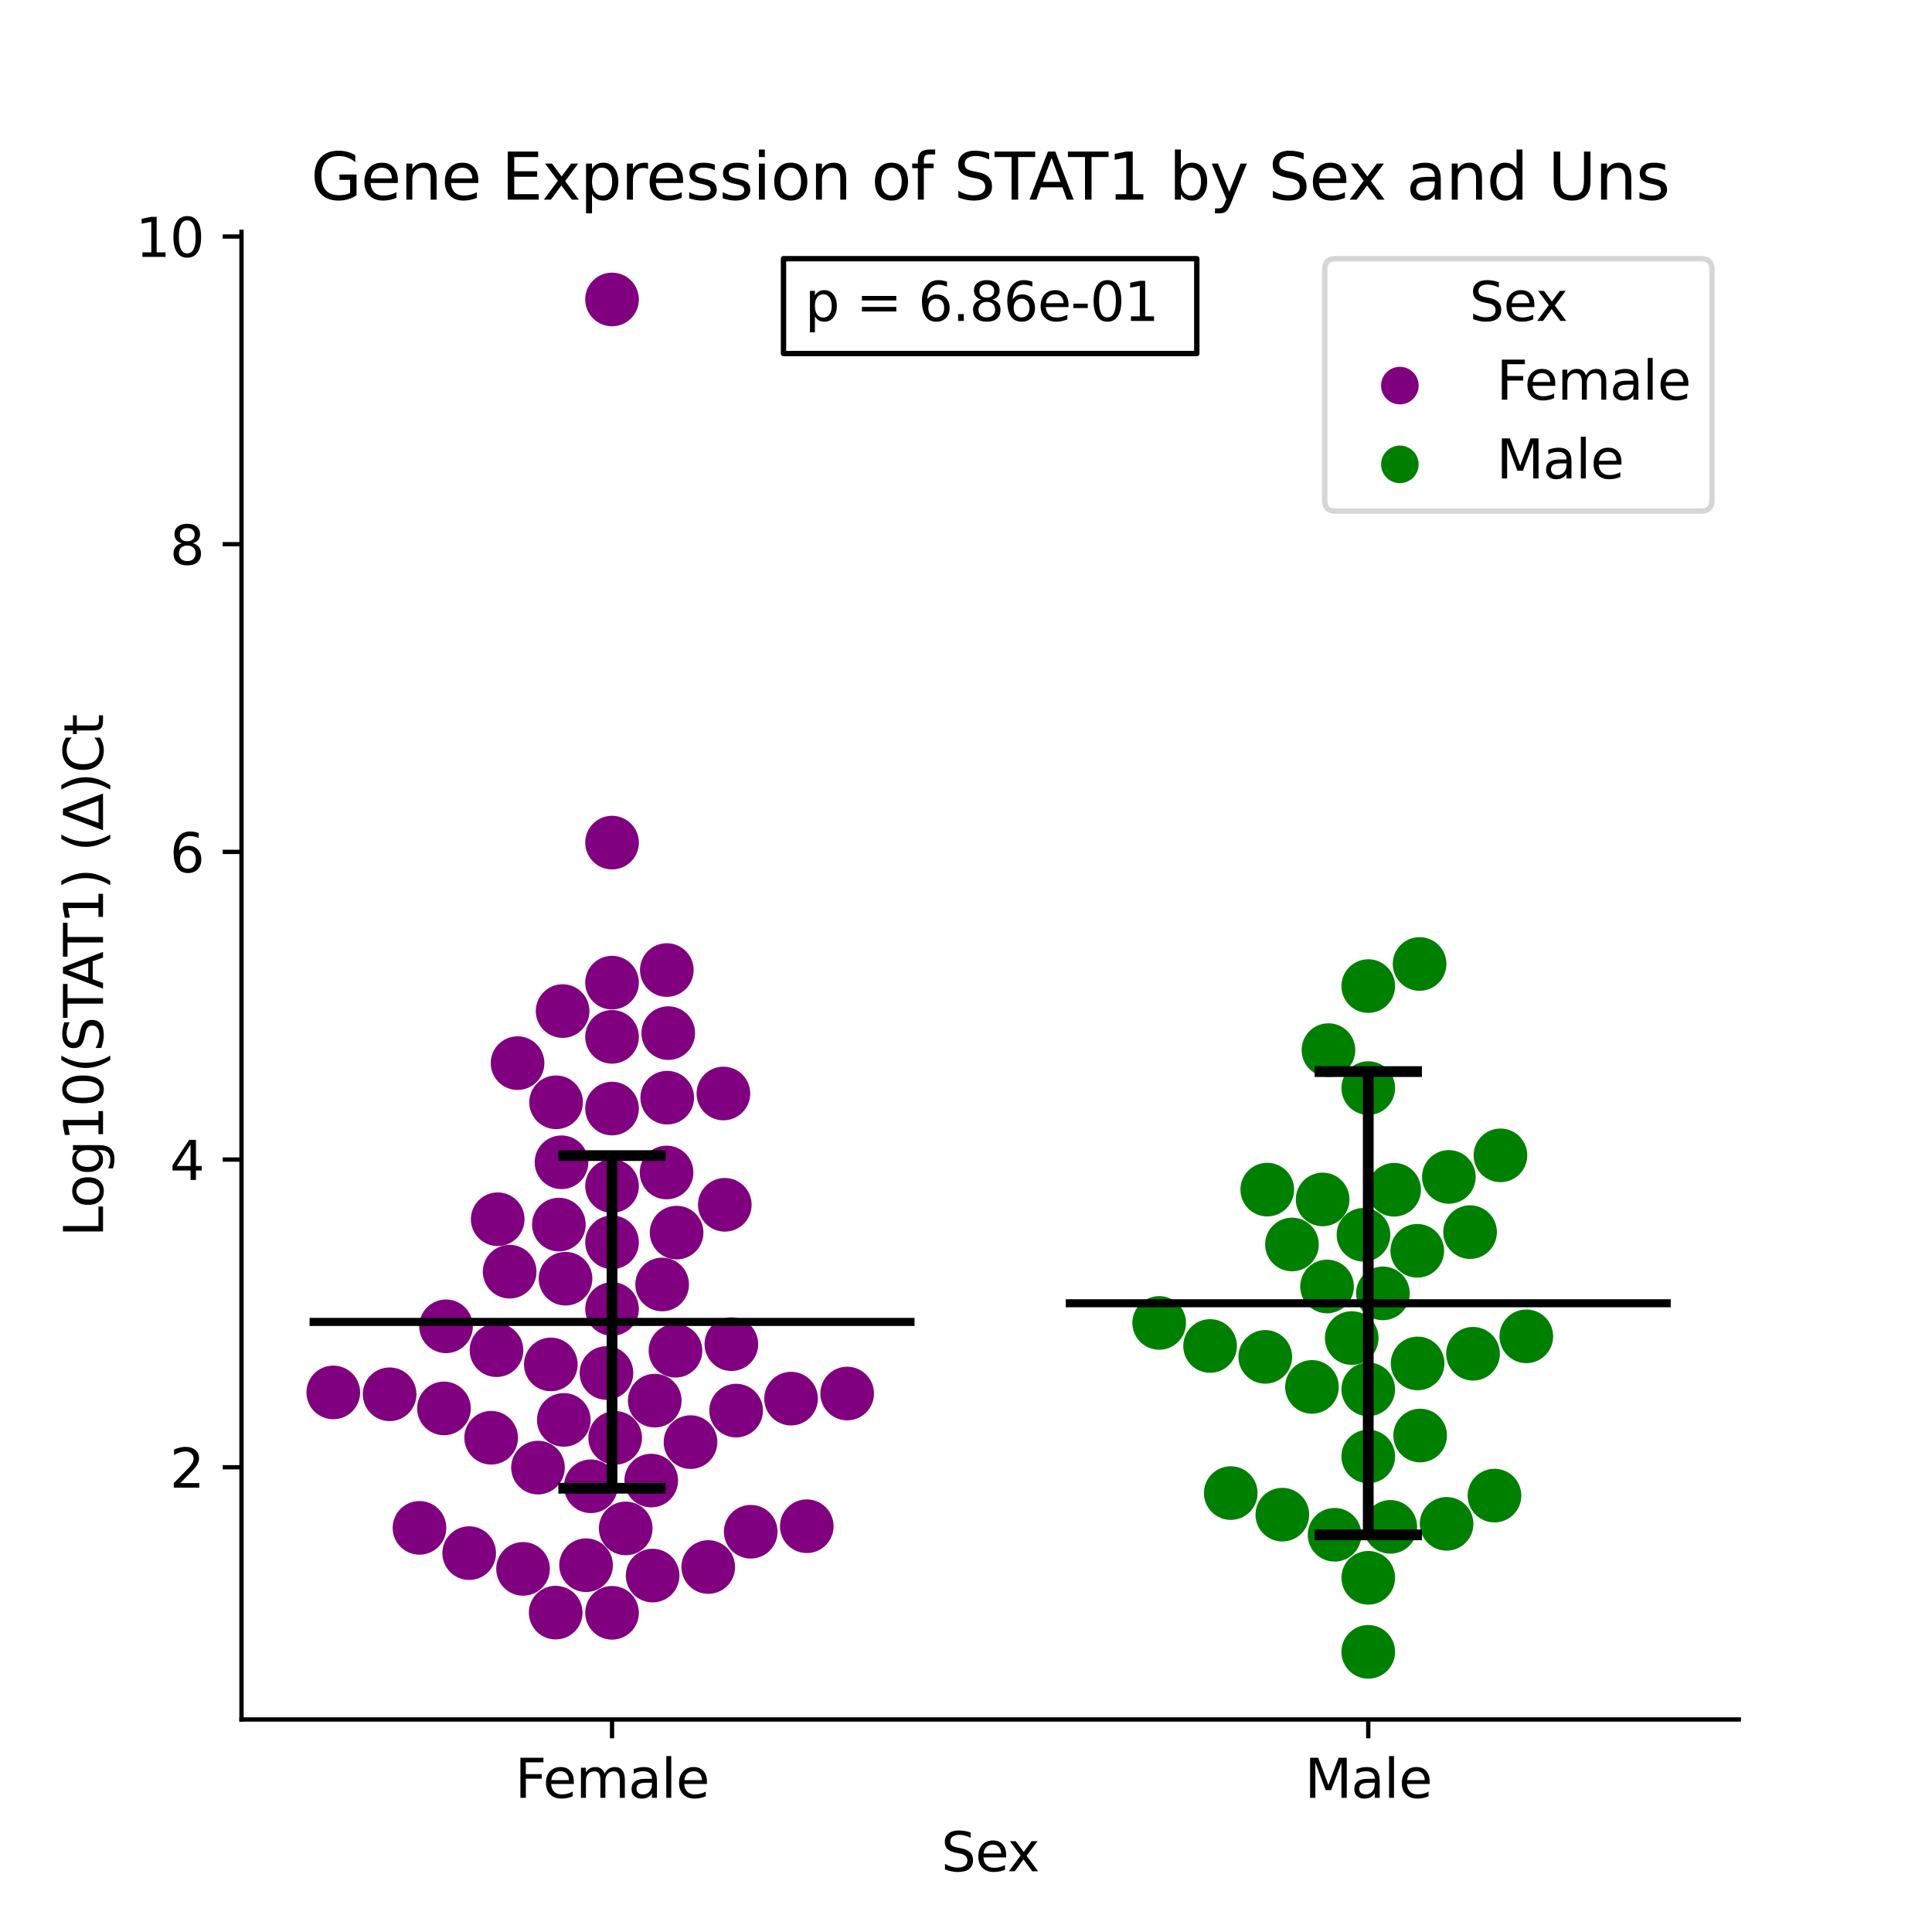 <?xml version="1.0" encoding="utf-8" standalone="no"?>
<!DOCTYPE svg PUBLIC "-//W3C//DTD SVG 1.1//EN"
  "http://www.w3.org/Graphics/SVG/1.1/DTD/svg11.dtd">
<svg xmlns:xlink="http://www.w3.org/1999/xlink" width="360pt" height="360pt" viewBox="0 0 360 360" xmlns="http://www.w3.org/2000/svg" version="1.1">
 <defs>
  <style type="text/css">*{stroke-linejoin: round; stroke-linecap: butt}</style>
 </defs>
 <g id="figure_1">
  <g id="patch_1">
   <path d="M 0 360 
L 360 360 
L 360 0 
L 0 0 
z
" style="fill: #ffffff"/>
  </g>
  <g id="axes_1">
   <g id="patch_2">
    <path d="M 45 320.4 
L 324 320.4 
L 324 43.2 
L 45 43.2 
z
" style="fill: #ffffff"/>
   </g>
   <g id="PathCollection_1">
    <defs>
     <path id="C0_0_d5e903f085" d="M 0 5 
C 1.326 5 2.598 4.473 3.536 3.536 
C 4.473 2.598 5 1.326 5 -0 
C 5 -1.326 4.473 -2.598 3.536 -3.536 
C 2.598 -4.473 1.326 -5 0 -5 
C -1.326 -5 -2.598 -4.473 -3.536 -3.536 
C -4.473 -2.598 -5 -1.326 -5 0 
C -5 1.326 -4.473 2.598 -3.536 3.536 
C -2.598 4.473 -1.326 5 0 5 
z
"/>
    </defs>
    <g clip-path="url(#p1fff07ed8d)">
     <use xlink:href="#C0_0_d5e903f085" x="126.077" y="229.679" style="fill: #800080"/>
    </g>
    <g clip-path="url(#p1fff07ed8d)">
     <use xlink:href="#C0_0_d5e903f085" x="114.045" y="206.565" style="fill: #800080"/>
    </g>
    <g clip-path="url(#p1fff07ed8d)">
     <use xlink:href="#C0_0_d5e903f085" x="62.104" y="259.459" style="fill: #800080"/>
    </g>
    <g clip-path="url(#p1fff07ed8d)">
     <use xlink:href="#C0_0_d5e903f085" x="128.669" y="268.717" style="fill: #800080"/>
    </g>
    <g clip-path="url(#p1fff07ed8d)">
     <use xlink:href="#C0_0_d5e903f085" x="83.112" y="247.14" style="fill: #800080"/>
    </g>
    <g clip-path="url(#p1fff07ed8d)">
     <use xlink:href="#C0_0_d5e903f085" x="135.058" y="224.499" style="fill: #800080"/>
    </g>
    <g clip-path="url(#p1fff07ed8d)">
     <use xlink:href="#C0_0_d5e903f085" x="147.404" y="260.614" style="fill: #800080"/>
    </g>
    <g clip-path="url(#p1fff07ed8d)">
     <use xlink:href="#C0_0_d5e903f085" x="134.795" y="203.757" style="fill: #800080"/>
    </g>
    <g clip-path="url(#p1fff07ed8d)">
     <use xlink:href="#C0_0_d5e903f085" x="116.592" y="284.799" style="fill: #800080"/>
    </g>
    <g clip-path="url(#p1fff07ed8d)">
     <use xlink:href="#C0_0_d5e903f085" x="114.045" y="243.914" style="fill: #800080"/>
    </g>
    <g clip-path="url(#p1fff07ed8d)">
     <use xlink:href="#C0_0_d5e903f085" x="96.439" y="198.101" style="fill: #800080"/>
    </g>
    <g clip-path="url(#p1fff07ed8d)">
     <use xlink:href="#C0_0_d5e903f085" x="114.045" y="231.488" style="fill: #800080"/>
    </g>
    <g clip-path="url(#p1fff07ed8d)">
     <use xlink:href="#C0_0_d5e903f085" x="121.607" y="293.585" style="fill: #800080"/>
    </g>
    <g clip-path="url(#p1fff07ed8d)">
     <use xlink:href="#C0_0_d5e903f085" x="109.202" y="291.651" style="fill: #800080"/>
    </g>
    <g clip-path="url(#p1fff07ed8d)">
     <use xlink:href="#C0_0_d5e903f085" x="105.054" y="264.576" style="fill: #800080"/>
    </g>
    <g clip-path="url(#p1fff07ed8d)">
     <use xlink:href="#C0_0_d5e903f085" x="114.629" y="267.93" style="fill: #800080"/>
    </g>
    <g clip-path="url(#p1fff07ed8d)">
     <use xlink:href="#C0_0_d5e903f085" x="131.972" y="291.99" style="fill: #800080"/>
    </g>
    <g clip-path="url(#p1fff07ed8d)">
     <use xlink:href="#C0_0_d5e903f085" x="87.426" y="289.406" style="fill: #800080"/>
    </g>
    <g clip-path="url(#p1fff07ed8d)">
     <use xlink:href="#C0_0_d5e903f085" x="123.385" y="239.345" style="fill: #800080"/>
    </g>
    <g clip-path="url(#p1fff07ed8d)">
     <use xlink:href="#C0_0_d5e903f085" x="110.09" y="276.947" style="fill: #800080"/>
    </g>
    <g clip-path="url(#p1fff07ed8d)">
     <use xlink:href="#C0_0_d5e903f085" x="114.045" y="300.523" style="fill: #800080"/>
    </g>
    <g clip-path="url(#p1fff07ed8d)">
     <use xlink:href="#C0_0_d5e903f085" x="137.169" y="262.846" style="fill: #800080"/>
    </g>
    <g clip-path="url(#p1fff07ed8d)">
     <use xlink:href="#C0_0_d5e903f085" x="124.206" y="218.477" style="fill: #800080"/>
    </g>
    <g clip-path="url(#p1fff07ed8d)">
     <use xlink:href="#C0_0_d5e903f085" x="72.598" y="259.805" style="fill: #800080"/>
    </g>
    <g clip-path="url(#p1fff07ed8d)">
     <use xlink:href="#C0_0_d5e903f085" x="94.969" y="236.961" style="fill: #800080"/>
    </g>
    <g clip-path="url(#p1fff07ed8d)">
     <use xlink:href="#C0_0_d5e903f085" x="100.246" y="273.466" style="fill: #800080"/>
    </g>
    <g clip-path="url(#p1fff07ed8d)">
     <use xlink:href="#C0_0_d5e903f085" x="78.164" y="284.694" style="fill: #800080"/>
    </g>
    <g clip-path="url(#p1fff07ed8d)">
     <use xlink:href="#C0_0_d5e903f085" x="150.33" y="284.392" style="fill: #800080"/>
    </g>
    <g clip-path="url(#p1fff07ed8d)">
     <use xlink:href="#C0_0_d5e903f085" x="113.004" y="255.839" style="fill: #800080"/>
    </g>
    <g clip-path="url(#p1fff07ed8d)">
     <use xlink:href="#C0_0_d5e903f085" x="121.344" y="275.882" style="fill: #800080"/>
    </g>
    <g clip-path="url(#p1fff07ed8d)">
     <use xlink:href="#C0_0_d5e903f085" x="114.045" y="157.008" style="fill: #800080"/>
    </g>
    <g clip-path="url(#p1fff07ed8d)">
     <use xlink:href="#C0_0_d5e903f085" x="114.045" y="183.1" style="fill: #800080"/>
    </g>
    <g clip-path="url(#p1fff07ed8d)">
     <use xlink:href="#C0_0_d5e903f085" x="103.546" y="300.49" style="fill: #800080"/>
    </g>
    <g clip-path="url(#p1fff07ed8d)">
     <use xlink:href="#C0_0_d5e903f085" x="82.727" y="262.438" style="fill: #800080"/>
    </g>
    <g clip-path="url(#p1fff07ed8d)">
     <use xlink:href="#C0_0_d5e903f085" x="157.857" y="259.666" style="fill: #800080"/>
    </g>
    <g clip-path="url(#p1fff07ed8d)">
     <use xlink:href="#C0_0_d5e903f085" x="92.74" y="227.188" style="fill: #800080"/>
    </g>
    <g clip-path="url(#p1fff07ed8d)">
     <use xlink:href="#C0_0_d5e903f085" x="97.464" y="292.338" style="fill: #800080"/>
    </g>
    <g clip-path="url(#p1fff07ed8d)">
     <use xlink:href="#C0_0_d5e903f085" x="102.638" y="254.244" style="fill: #800080"/>
    </g>
    <g clip-path="url(#p1fff07ed8d)">
     <use xlink:href="#C0_0_d5e903f085" x="104.136" y="228.181" style="fill: #800080"/>
    </g>
    <g clip-path="url(#p1fff07ed8d)">
     <use xlink:href="#C0_0_d5e903f085" x="124.52" y="192.511" style="fill: #800080"/>
    </g>
    <g clip-path="url(#p1fff07ed8d)">
     <use xlink:href="#C0_0_d5e903f085" x="139.886" y="285.417" style="fill: #800080"/>
    </g>
    <g clip-path="url(#p1fff07ed8d)">
     <use xlink:href="#C0_0_d5e903f085" x="92.515" y="251.589" style="fill: #800080"/>
    </g>
    <g clip-path="url(#p1fff07ed8d)">
     <use xlink:href="#C0_0_d5e903f085" x="105.378" y="238.269" style="fill: #800080"/>
    </g>
    <g clip-path="url(#p1fff07ed8d)">
     <use xlink:href="#C0_0_d5e903f085" x="124.252" y="180.754" style="fill: #800080"/>
    </g>
    <g clip-path="url(#p1fff07ed8d)">
     <use xlink:href="#C0_0_d5e903f085" x="103.617" y="205.399" style="fill: #800080"/>
    </g>
    <g clip-path="url(#p1fff07ed8d)">
     <use xlink:href="#C0_0_d5e903f085" x="114.045" y="55.8" style="fill: #800080"/>
    </g>
    <g clip-path="url(#p1fff07ed8d)">
     <use xlink:href="#C0_0_d5e903f085" x="114.045" y="193.202" style="fill: #800080"/>
    </g>
    <g clip-path="url(#p1fff07ed8d)">
     <use xlink:href="#C0_0_d5e903f085" x="104.629" y="216.577" style="fill: #800080"/>
    </g>
    <g clip-path="url(#p1fff07ed8d)">
     <use xlink:href="#C0_0_d5e903f085" x="136.281" y="250.463" style="fill: #800080"/>
    </g>
    <g clip-path="url(#p1fff07ed8d)">
     <use xlink:href="#C0_0_d5e903f085" x="122.003" y="260.991" style="fill: #800080"/>
    </g>
    <g clip-path="url(#p1fff07ed8d)">
     <use xlink:href="#C0_0_d5e903f085" x="125.861" y="251.691" style="fill: #800080"/>
    </g>
    <g clip-path="url(#p1fff07ed8d)">
     <use xlink:href="#C0_0_d5e903f085" x="114.045" y="221" style="fill: #800080"/>
    </g>
    <g clip-path="url(#p1fff07ed8d)">
     <use xlink:href="#C0_0_d5e903f085" x="124.327" y="204.534" style="fill: #800080"/>
    </g>
    <g clip-path="url(#p1fff07ed8d)">
     <use xlink:href="#C0_0_d5e903f085" x="91.519" y="267.906" style="fill: #800080"/>
    </g>
    <g clip-path="url(#p1fff07ed8d)">
     <use xlink:href="#C0_0_d5e903f085" x="104.836" y="188.398" style="fill: #800080"/>
    </g>
   </g>
   <g id="PathCollection_2">
    <defs>
     <path id="C1_0_afbae2e074" d="M 0 5 
C 1.326 5 2.598 4.473 3.536 3.536 
C 4.473 2.598 5 1.326 5 -0 
C 5 -1.326 4.473 -2.598 3.536 -3.536 
C 2.598 -4.473 1.326 -5 0 -5 
C -1.326 -5 -2.598 -4.473 -3.536 -3.536 
C -4.473 -2.598 -5 -1.326 -5 0 
C -5 1.326 -4.473 2.598 -3.536 3.536 
C -2.598 4.473 -1.326 5 0 5 
z
"/>
    </defs>
    <g clip-path="url(#p1fff07ed8d)">
     <use xlink:href="#C1_0_afbae2e074" x="240.741" y="231.89" style="fill: #008000"/>
    </g>
    <g clip-path="url(#p1fff07ed8d)">
     <use xlink:href="#C1_0_afbae2e074" x="247.277" y="239.716" style="fill: #008000"/>
    </g>
    <g clip-path="url(#p1fff07ed8d)">
     <use xlink:href="#C1_0_afbae2e074" x="216" y="246.509" style="fill: #008000"/>
    </g>
    <g clip-path="url(#p1fff07ed8d)">
     <use xlink:href="#C1_0_afbae2e074" x="284.408" y="249.007" style="fill: #008000"/>
    </g>
    <g clip-path="url(#p1fff07ed8d)">
     <use xlink:href="#C1_0_afbae2e074" x="225.482" y="250.805" style="fill: #008000"/>
    </g>
    <g clip-path="url(#p1fff07ed8d)">
     <use xlink:href="#C1_0_afbae2e074" x="254.955" y="258.888" style="fill: #008000"/>
    </g>
    <g clip-path="url(#p1fff07ed8d)">
     <use xlink:href="#C1_0_afbae2e074" x="259.776" y="221.693" style="fill: #008000"/>
    </g>
    <g clip-path="url(#p1fff07ed8d)">
     <use xlink:href="#C1_0_afbae2e074" x="274.477" y="252.253" style="fill: #008000"/>
    </g>
    <g clip-path="url(#p1fff07ed8d)">
     <use xlink:href="#C1_0_afbae2e074" x="254.955" y="202.752" style="fill: #008000"/>
    </g>
    <g clip-path="url(#p1fff07ed8d)">
     <use xlink:href="#C1_0_afbae2e074" x="254.955" y="294" style="fill: #008000"/>
    </g>
    <g clip-path="url(#p1fff07ed8d)">
     <use xlink:href="#C1_0_afbae2e074" x="236.134" y="221.669" style="fill: #008000"/>
    </g>
    <g clip-path="url(#p1fff07ed8d)">
     <use xlink:href="#C1_0_afbae2e074" x="251.874" y="249.328" style="fill: #008000"/>
    </g>
    <g clip-path="url(#p1fff07ed8d)">
     <use xlink:href="#C1_0_afbae2e074" x="254.066" y="230.085" style="fill: #008000"/>
    </g>
    <g clip-path="url(#p1fff07ed8d)">
     <use xlink:href="#C1_0_afbae2e074" x="254.955" y="183.744" style="fill: #008000"/>
    </g>
    <g clip-path="url(#p1fff07ed8d)">
     <use xlink:href="#C1_0_afbae2e074" x="229.331" y="278.215" style="fill: #008000"/>
    </g>
    <g clip-path="url(#p1fff07ed8d)">
     <use xlink:href="#C1_0_afbae2e074" x="254.955" y="271.391" style="fill: #008000"/>
    </g>
    <g clip-path="url(#p1fff07ed8d)">
     <use xlink:href="#C1_0_afbae2e074" x="257.69" y="241.002" style="fill: #008000"/>
    </g>
    <g clip-path="url(#p1fff07ed8d)">
     <use xlink:href="#C1_0_afbae2e074" x="247.536" y="195.676" style="fill: #008000"/>
    </g>
    <g clip-path="url(#p1fff07ed8d)">
     <use xlink:href="#C1_0_afbae2e074" x="254.955" y="307.8" style="fill: #008000"/>
    </g>
    <g clip-path="url(#p1fff07ed8d)">
     <use xlink:href="#C1_0_afbae2e074" x="269.55" y="283.947" style="fill: #008000"/>
    </g>
    <g clip-path="url(#p1fff07ed8d)">
     <use xlink:href="#C1_0_afbae2e074" x="248.681" y="285.981" style="fill: #008000"/>
    </g>
    <g clip-path="url(#p1fff07ed8d)">
     <use xlink:href="#C1_0_afbae2e074" x="235.763" y="252.835" style="fill: #008000"/>
    </g>
    <g clip-path="url(#p1fff07ed8d)">
     <use xlink:href="#C1_0_afbae2e074" x="264.521" y="179.622" style="fill: #008000"/>
    </g>
    <g clip-path="url(#p1fff07ed8d)">
     <use xlink:href="#C1_0_afbae2e074" x="246.456" y="223.501" style="fill: #008000"/>
    </g>
    <g clip-path="url(#p1fff07ed8d)">
     <use xlink:href="#C1_0_afbae2e074" x="278.477" y="278.683" style="fill: #008000"/>
    </g>
    <g clip-path="url(#p1fff07ed8d)">
     <use xlink:href="#C1_0_afbae2e074" x="269.972" y="219.303" style="fill: #008000"/>
    </g>
    <g clip-path="url(#p1fff07ed8d)">
     <use xlink:href="#C1_0_afbae2e074" x="259.066" y="284.509" style="fill: #008000"/>
    </g>
    <g clip-path="url(#p1fff07ed8d)">
     <use xlink:href="#C1_0_afbae2e074" x="264.087" y="233.072" style="fill: #008000"/>
    </g>
    <g clip-path="url(#p1fff07ed8d)">
     <use xlink:href="#C1_0_afbae2e074" x="273.929" y="229.588" style="fill: #008000"/>
    </g>
    <g clip-path="url(#p1fff07ed8d)">
     <use xlink:href="#C1_0_afbae2e074" x="279.587" y="215.284" style="fill: #008000"/>
    </g>
    <g clip-path="url(#p1fff07ed8d)">
     <use xlink:href="#C1_0_afbae2e074" x="244.466" y="258.43" style="fill: #008000"/>
    </g>
    <g clip-path="url(#p1fff07ed8d)">
     <use xlink:href="#C1_0_afbae2e074" x="238.945" y="282.236" style="fill: #008000"/>
    </g>
    <g clip-path="url(#p1fff07ed8d)">
     <use xlink:href="#C1_0_afbae2e074" x="264.624" y="267.493" style="fill: #008000"/>
    </g>
    <g clip-path="url(#p1fff07ed8d)">
     <use xlink:href="#C1_0_afbae2e074" x="264.15" y="254.06" style="fill: #008000"/>
    </g>
   </g>
   <g id="PathCollection_3"/>
   <g id="PathCollection_4"/>
   <g id="matplotlib.axis_1">
    <g id="xtick_1">
     <g id="line2d_1">
      <defs>
       <path id="mcdcfcb10fd" d="M 0 0 
L 0 3.5 
" style="stroke: #000000; stroke-width: 0.8"/>
      </defs>
      <g>
       <use xlink:href="#mcdcfcb10fd" x="114.045" y="320.4" style="stroke: #000000; stroke-width: 0.8"/>
      </g>
     </g>
     <g id="text_1">
      <!-- Female -->
      <g transform="translate(95.968 334.998) scale(0.1 -0.1)">
       <defs>
        <path id="DejaVuSans-46" d="M 628 4666 
L 3309 4666 
L 3309 4134 
L 1259 4134 
L 1259 2759 
L 3109 2759 
L 3109 2228 
L 1259 2228 
L 1259 0 
L 628 0 
L 628 4666 
z
" transform="scale(0.016)"/>
        <path id="DejaVuSans-65" d="M 3597 1894 
L 3597 1613 
L 953 1613 
Q 991 1019 1311 708 
Q 1631 397 2203 397 
Q 2534 397 2845 478 
Q 3156 559 3463 722 
L 3463 178 
Q 3153 47 2828 -22 
Q 2503 -91 2169 -91 
Q 1331 -91 842 396 
Q 353 884 353 1716 
Q 353 2575 817 3079 
Q 1281 3584 2069 3584 
Q 2775 3584 3186 3129 
Q 3597 2675 3597 1894 
z
M 3022 2063 
Q 3016 2534 2758 2815 
Q 2500 3097 2075 3097 
Q 1594 3097 1305 2825 
Q 1016 2553 972 2059 
L 3022 2063 
z
" transform="scale(0.016)"/>
        <path id="DejaVuSans-6d" d="M 3328 2828 
Q 3544 3216 3844 3400 
Q 4144 3584 4550 3584 
Q 5097 3584 5394 3201 
Q 5691 2819 5691 2113 
L 5691 0 
L 5113 0 
L 5113 2094 
Q 5113 2597 4934 2840 
Q 4756 3084 4391 3084 
Q 3944 3084 3684 2787 
Q 3425 2491 3425 1978 
L 3425 0 
L 2847 0 
L 2847 2094 
Q 2847 2600 2669 2842 
Q 2491 3084 2119 3084 
Q 1678 3084 1418 2786 
Q 1159 2488 1159 1978 
L 1159 0 
L 581 0 
L 581 3500 
L 1159 3500 
L 1159 2956 
Q 1356 3278 1631 3431 
Q 1906 3584 2284 3584 
Q 2666 3584 2933 3390 
Q 3200 3197 3328 2828 
z
" transform="scale(0.016)"/>
        <path id="DejaVuSans-61" d="M 2194 1759 
Q 1497 1759 1228 1600 
Q 959 1441 959 1056 
Q 959 750 1161 570 
Q 1363 391 1709 391 
Q 2188 391 2477 730 
Q 2766 1069 2766 1631 
L 2766 1759 
L 2194 1759 
z
M 3341 1997 
L 3341 0 
L 2766 0 
L 2766 531 
Q 2569 213 2275 61 
Q 1981 -91 1556 -91 
Q 1019 -91 701 211 
Q 384 513 384 1019 
Q 384 1609 779 1909 
Q 1175 2209 1959 2209 
L 2766 2209 
L 2766 2266 
Q 2766 2663 2505 2880 
Q 2244 3097 1772 3097 
Q 1472 3097 1187 3025 
Q 903 2953 641 2809 
L 641 3341 
Q 956 3463 1253 3523 
Q 1550 3584 1831 3584 
Q 2591 3584 2966 3190 
Q 3341 2797 3341 1997 
z
" transform="scale(0.016)"/>
        <path id="DejaVuSans-6c" d="M 603 4863 
L 1178 4863 
L 1178 0 
L 603 0 
L 603 4863 
z
" transform="scale(0.016)"/>
       </defs>
       <use xlink:href="#DejaVuSans-46"/>
       <use xlink:href="#DejaVuSans-65" x="52.02"/>
       <use xlink:href="#DejaVuSans-6d" x="113.543"/>
       <use xlink:href="#DejaVuSans-61" x="210.955"/>
       <use xlink:href="#DejaVuSans-6c" x="272.234"/>
       <use xlink:href="#DejaVuSans-65" x="300.018"/>
      </g>
     </g>
    </g>
    <g id="xtick_2">
     <g id="line2d_2">
      <g>
       <use xlink:href="#mcdcfcb10fd" x="254.955" y="320.4" style="stroke: #000000; stroke-width: 0.8"/>
      </g>
     </g>
     <g id="text_2">
      <!-- Male -->
      <g transform="translate(243.111 334.998) scale(0.1 -0.1)">
       <defs>
        <path id="DejaVuSans-4d" d="M 628 4666 
L 1569 4666 
L 2759 1491 
L 3956 4666 
L 4897 4666 
L 4897 0 
L 4281 0 
L 4281 4097 
L 3078 897 
L 2444 897 
L 1241 4097 
L 1241 0 
L 628 0 
L 628 4666 
z
" transform="scale(0.016)"/>
       </defs>
       <use xlink:href="#DejaVuSans-4d"/>
       <use xlink:href="#DejaVuSans-61" x="86.279"/>
       <use xlink:href="#DejaVuSans-6c" x="147.559"/>
       <use xlink:href="#DejaVuSans-65" x="175.342"/>
      </g>
     </g>
    </g>
    <g id="text_3">
     <!-- Sex -->
     <g transform="translate(175.377 348.677) scale(0.1 -0.1)">
      <defs>
       <path id="DejaVuSans-53" d="M 3425 4513 
L 3425 3897 
Q 3066 4069 2747 4153 
Q 2428 4238 2131 4238 
Q 1616 4238 1336 4038 
Q 1056 3838 1056 3469 
Q 1056 3159 1242 3001 
Q 1428 2844 1947 2747 
L 2328 2669 
Q 3034 2534 3370 2195 
Q 3706 1856 3706 1288 
Q 3706 609 3251 259 
Q 2797 -91 1919 -91 
Q 1588 -91 1214 -16 
Q 841 59 441 206 
L 441 856 
Q 825 641 1194 531 
Q 1563 422 1919 422 
Q 2459 422 2753 634 
Q 3047 847 3047 1241 
Q 3047 1584 2836 1778 
Q 2625 1972 2144 2069 
L 1759 2144 
Q 1053 2284 737 2584 
Q 422 2884 422 3419 
Q 422 4038 858 4394 
Q 1294 4750 2059 4750 
Q 2388 4750 2728 4690 
Q 3069 4631 3425 4513 
z
" transform="scale(0.016)"/>
       <path id="DejaVuSans-78" d="M 3513 3500 
L 2247 1797 
L 3578 0 
L 2900 0 
L 1881 1375 
L 863 0 
L 184 0 
L 1544 1831 
L 300 3500 
L 978 3500 
L 1906 2253 
L 2834 3500 
L 3513 3500 
z
" transform="scale(0.016)"/>
      </defs>
      <use xlink:href="#DejaVuSans-53"/>
      <use xlink:href="#DejaVuSans-65" x="63.477"/>
      <use xlink:href="#DejaVuSans-78" x="123.25"/>
     </g>
    </g>
   </g>
   <g id="matplotlib.axis_2">
    <g id="ytick_1">
     <g id="line2d_3">
      <defs>
       <path id="mb3f7c56b5f" d="M 0 0 
L -3.5 0 
" style="stroke: #000000; stroke-width: 0.8"/>
      </defs>
      <g>
       <use xlink:href="#mb3f7c56b5f" x="45" y="273.401" style="stroke: #000000; stroke-width: 0.8"/>
      </g>
     </g>
     <g id="text_4">
      <!-- 2 -->
      <g transform="translate(31.637 277.2) scale(0.1 -0.1)">
       <defs>
        <path id="DejaVuSans-32" d="M 1228 531 
L 3431 531 
L 3431 0 
L 469 0 
L 469 531 
Q 828 903 1448 1529 
Q 2069 2156 2228 2338 
Q 2531 2678 2651 2914 
Q 2772 3150 2772 3378 
Q 2772 3750 2511 3984 
Q 2250 4219 1831 4219 
Q 1534 4219 1204 4116 
Q 875 4013 500 3803 
L 500 4441 
Q 881 4594 1212 4672 
Q 1544 4750 1819 4750 
Q 2544 4750 2975 4387 
Q 3406 4025 3406 3419 
Q 3406 3131 3298 2873 
Q 3191 2616 2906 2266 
Q 2828 2175 2409 1742 
Q 1991 1309 1228 531 
z
" transform="scale(0.016)"/>
       </defs>
       <use xlink:href="#DejaVuSans-32"/>
      </g>
     </g>
    </g>
    <g id="ytick_2">
     <g id="line2d_4">
      <g>
       <use xlink:href="#mb3f7c56b5f" x="45" y="216.068" style="stroke: #000000; stroke-width: 0.8"/>
      </g>
     </g>
     <g id="text_5">
      <!-- 4 -->
      <g transform="translate(31.637 219.867) scale(0.1 -0.1)">
       <defs>
        <path id="DejaVuSans-34" d="M 2419 4116 
L 825 1625 
L 2419 1625 
L 2419 4116 
z
M 2253 4666 
L 3047 4666 
L 3047 1625 
L 3713 1625 
L 3713 1100 
L 3047 1100 
L 3047 0 
L 2419 0 
L 2419 1100 
L 313 1100 
L 313 1709 
L 2253 4666 
z
" transform="scale(0.016)"/>
       </defs>
       <use xlink:href="#DejaVuSans-34"/>
      </g>
     </g>
    </g>
    <g id="ytick_3">
     <g id="line2d_5">
      <g>
       <use xlink:href="#mb3f7c56b5f" x="45" y="158.735" style="stroke: #000000; stroke-width: 0.8"/>
      </g>
     </g>
     <g id="text_6">
      <!-- 6 -->
      <g transform="translate(31.637 162.534) scale(0.1 -0.1)">
       <defs>
        <path id="DejaVuSans-36" d="M 2113 2584 
Q 1688 2584 1439 2293 
Q 1191 2003 1191 1497 
Q 1191 994 1439 701 
Q 1688 409 2113 409 
Q 2538 409 2786 701 
Q 3034 994 3034 1497 
Q 3034 2003 2786 2293 
Q 2538 2584 2113 2584 
z
M 3366 4563 
L 3366 3988 
Q 3128 4100 2886 4159 
Q 2644 4219 2406 4219 
Q 1781 4219 1451 3797 
Q 1122 3375 1075 2522 
Q 1259 2794 1537 2939 
Q 1816 3084 2150 3084 
Q 2853 3084 3261 2657 
Q 3669 2231 3669 1497 
Q 3669 778 3244 343 
Q 2819 -91 2113 -91 
Q 1303 -91 875 529 
Q 447 1150 447 2328 
Q 447 3434 972 4092 
Q 1497 4750 2381 4750 
Q 2619 4750 2861 4703 
Q 3103 4656 3366 4563 
z
" transform="scale(0.016)"/>
       </defs>
       <use xlink:href="#DejaVuSans-36"/>
      </g>
     </g>
    </g>
    <g id="ytick_4">
     <g id="line2d_6">
      <g>
       <use xlink:href="#mb3f7c56b5f" x="45" y="101.402" style="stroke: #000000; stroke-width: 0.8"/>
      </g>
     </g>
     <g id="text_7">
      <!-- 8 -->
      <g transform="translate(31.637 105.202) scale(0.1 -0.1)">
       <defs>
        <path id="DejaVuSans-38" d="M 2034 2216 
Q 1584 2216 1326 1975 
Q 1069 1734 1069 1313 
Q 1069 891 1326 650 
Q 1584 409 2034 409 
Q 2484 409 2743 651 
Q 3003 894 3003 1313 
Q 3003 1734 2745 1975 
Q 2488 2216 2034 2216 
z
M 1403 2484 
Q 997 2584 770 2862 
Q 544 3141 544 3541 
Q 544 4100 942 4425 
Q 1341 4750 2034 4750 
Q 2731 4750 3128 4425 
Q 3525 4100 3525 3541 
Q 3525 3141 3298 2862 
Q 3072 2584 2669 2484 
Q 3125 2378 3379 2068 
Q 3634 1759 3634 1313 
Q 3634 634 3220 271 
Q 2806 -91 2034 -91 
Q 1263 -91 848 271 
Q 434 634 434 1313 
Q 434 1759 690 2068 
Q 947 2378 1403 2484 
z
M 1172 3481 
Q 1172 3119 1398 2916 
Q 1625 2713 2034 2713 
Q 2441 2713 2670 2916 
Q 2900 3119 2900 3481 
Q 2900 3844 2670 4047 
Q 2441 4250 2034 4250 
Q 1625 4250 1398 4047 
Q 1172 3844 1172 3481 
z
" transform="scale(0.016)"/>
       </defs>
       <use xlink:href="#DejaVuSans-38"/>
      </g>
     </g>
    </g>
    <g id="ytick_5">
     <g id="line2d_7">
      <g>
       <use xlink:href="#mb3f7c56b5f" x="45" y="44.069" style="stroke: #000000; stroke-width: 0.8"/>
      </g>
     </g>
     <g id="text_8">
      <!-- 10 -->
      <g transform="translate(25.275 47.869) scale(0.1 -0.1)">
       <defs>
        <path id="DejaVuSans-31" d="M 794 531 
L 1825 531 
L 1825 4091 
L 703 3866 
L 703 4441 
L 1819 4666 
L 2450 4666 
L 2450 531 
L 3481 531 
L 3481 0 
L 794 0 
L 794 531 
z
" transform="scale(0.016)"/>
        <path id="DejaVuSans-30" d="M 2034 4250 
Q 1547 4250 1301 3770 
Q 1056 3291 1056 2328 
Q 1056 1369 1301 889 
Q 1547 409 2034 409 
Q 2525 409 2770 889 
Q 3016 1369 3016 2328 
Q 3016 3291 2770 3770 
Q 2525 4250 2034 4250 
z
M 2034 4750 
Q 2819 4750 3233 4129 
Q 3647 3509 3647 2328 
Q 3647 1150 3233 529 
Q 2819 -91 2034 -91 
Q 1250 -91 836 529 
Q 422 1150 422 2328 
Q 422 3509 836 4129 
Q 1250 4750 2034 4750 
z
" transform="scale(0.016)"/>
       </defs>
       <use xlink:href="#DejaVuSans-31"/>
       <use xlink:href="#DejaVuSans-30" x="63.623"/>
      </g>
     </g>
    </g>
    <g id="text_9">
     <!-- Log10(STAT1) (Δ)Ct -->
     <g transform="translate(19.195 230.467) rotate(-90) scale(0.1 -0.1)">
      <defs>
       <path id="DejaVuSans-4c" d="M 628 4666 
L 1259 4666 
L 1259 531 
L 3531 531 
L 3531 0 
L 628 0 
L 628 4666 
z
" transform="scale(0.016)"/>
       <path id="DejaVuSans-6f" d="M 1959 3097 
Q 1497 3097 1228 2736 
Q 959 2375 959 1747 
Q 959 1119 1226 758 
Q 1494 397 1959 397 
Q 2419 397 2687 759 
Q 2956 1122 2956 1747 
Q 2956 2369 2687 2733 
Q 2419 3097 1959 3097 
z
M 1959 3584 
Q 2709 3584 3137 3096 
Q 3566 2609 3566 1747 
Q 3566 888 3137 398 
Q 2709 -91 1959 -91 
Q 1206 -91 779 398 
Q 353 888 353 1747 
Q 353 2609 779 3096 
Q 1206 3584 1959 3584 
z
" transform="scale(0.016)"/>
       <path id="DejaVuSans-67" d="M 2906 1791 
Q 2906 2416 2648 2759 
Q 2391 3103 1925 3103 
Q 1463 3103 1205 2759 
Q 947 2416 947 1791 
Q 947 1169 1205 825 
Q 1463 481 1925 481 
Q 2391 481 2648 825 
Q 2906 1169 2906 1791 
z
M 3481 434 
Q 3481 -459 3084 -895 
Q 2688 -1331 1869 -1331 
Q 1566 -1331 1297 -1286 
Q 1028 -1241 775 -1147 
L 775 -588 
Q 1028 -725 1275 -790 
Q 1522 -856 1778 -856 
Q 2344 -856 2625 -561 
Q 2906 -266 2906 331 
L 2906 616 
Q 2728 306 2450 153 
Q 2172 0 1784 0 
Q 1141 0 747 490 
Q 353 981 353 1791 
Q 353 2603 747 3093 
Q 1141 3584 1784 3584 
Q 2172 3584 2450 3431 
Q 2728 3278 2906 2969 
L 2906 3500 
L 3481 3500 
L 3481 434 
z
" transform="scale(0.016)"/>
       <path id="DejaVuSans-28" d="M 1984 4856 
Q 1566 4138 1362 3434 
Q 1159 2731 1159 2009 
Q 1159 1288 1364 580 
Q 1569 -128 1984 -844 
L 1484 -844 
Q 1016 -109 783 600 
Q 550 1309 550 2009 
Q 550 2706 781 3412 
Q 1013 4119 1484 4856 
L 1984 4856 
z
" transform="scale(0.016)"/>
       <path id="DejaVuSans-54" d="M -19 4666 
L 3928 4666 
L 3928 4134 
L 2272 4134 
L 2272 0 
L 1638 0 
L 1638 4134 
L -19 4134 
L -19 4666 
z
" transform="scale(0.016)"/>
       <path id="DejaVuSans-41" d="M 2188 4044 
L 1331 1722 
L 3047 1722 
L 2188 4044 
z
M 1831 4666 
L 2547 4666 
L 4325 0 
L 3669 0 
L 3244 1197 
L 1141 1197 
L 716 0 
L 50 0 
L 1831 4666 
z
" transform="scale(0.016)"/>
       <path id="DejaVuSans-29" d="M 513 4856 
L 1013 4856 
Q 1481 4119 1714 3412 
Q 1947 2706 1947 2009 
Q 1947 1309 1714 600 
Q 1481 -109 1013 -844 
L 513 -844 
Q 928 -128 1133 580 
Q 1338 1288 1338 2009 
Q 1338 2731 1133 3434 
Q 928 4138 513 4856 
z
" transform="scale(0.016)"/>
       <path id="DejaVuSans-20" transform="scale(0.016)"/>
       <path id="DejaVuSans-394" d="M 2188 4044 
L 906 525 
L 3472 525 
L 2188 4044 
z
M 50 0 
L 1831 4666 
L 2547 4666 
L 4325 0 
L 50 0 
z
" transform="scale(0.016)"/>
       <path id="DejaVuSans-43" d="M 4122 4306 
L 4122 3641 
Q 3803 3938 3442 4084 
Q 3081 4231 2675 4231 
Q 1875 4231 1450 3742 
Q 1025 3253 1025 2328 
Q 1025 1406 1450 917 
Q 1875 428 2675 428 
Q 3081 428 3442 575 
Q 3803 722 4122 1019 
L 4122 359 
Q 3791 134 3420 21 
Q 3050 -91 2638 -91 
Q 1578 -91 968 557 
Q 359 1206 359 2328 
Q 359 3453 968 4101 
Q 1578 4750 2638 4750 
Q 3056 4750 3426 4639 
Q 3797 4528 4122 4306 
z
" transform="scale(0.016)"/>
       <path id="DejaVuSans-74" d="M 1172 4494 
L 1172 3500 
L 2356 3500 
L 2356 3053 
L 1172 3053 
L 1172 1153 
Q 1172 725 1289 603 
Q 1406 481 1766 481 
L 2356 481 
L 2356 0 
L 1766 0 
Q 1100 0 847 248 
Q 594 497 594 1153 
L 594 3053 
L 172 3053 
L 172 3500 
L 594 3500 
L 594 4494 
L 1172 4494 
z
" transform="scale(0.016)"/>
      </defs>
      <use xlink:href="#DejaVuSans-4c"/>
      <use xlink:href="#DejaVuSans-6f" x="53.963"/>
      <use xlink:href="#DejaVuSans-67" x="115.145"/>
      <use xlink:href="#DejaVuSans-31" x="178.621"/>
      <use xlink:href="#DejaVuSans-30" x="242.244"/>
      <use xlink:href="#DejaVuSans-28" x="305.867"/>
      <use xlink:href="#DejaVuSans-53" x="344.881"/>
      <use xlink:href="#DejaVuSans-54" x="408.357"/>
      <use xlink:href="#DejaVuSans-41" x="461.691"/>
      <use xlink:href="#DejaVuSans-54" x="522.35"/>
      <use xlink:href="#DejaVuSans-31" x="583.434"/>
      <use xlink:href="#DejaVuSans-29" x="647.057"/>
      <use xlink:href="#DejaVuSans-20" x="686.07"/>
      <use xlink:href="#DejaVuSans-28" x="717.857"/>
      <use xlink:href="#DejaVuSans-394" x="756.871"/>
      <use xlink:href="#DejaVuSans-29" x="825.279"/>
      <use xlink:href="#DejaVuSans-43" x="864.293"/>
      <use xlink:href="#DejaVuSans-74" x="934.117"/>
     </g>
    </g>
   </g>
   <g id="LineCollection_1">
    <path d="M 114.045 277.318 
L 114.045 215.327 
" clip-path="url(#p1fff07ed8d)" style="fill: none; stroke: #000000; stroke-width: 2"/>
   </g>
   <g id="line2d_8">
    <defs>
     <path id="m3d8ea71080" d="M 10 0 
L -10 -0 
" style="stroke: #000000; stroke-width: 2"/>
    </defs>
    <g clip-path="url(#p1fff07ed8d)">
     <use xlink:href="#m3d8ea71080" x="114.045" y="277.318" style="stroke: #000000; stroke-width: 2"/>
    </g>
   </g>
   <g id="line2d_9">
    <g clip-path="url(#p1fff07ed8d)">
     <use xlink:href="#m3d8ea71080" x="114.045" y="215.327" style="stroke: #000000; stroke-width: 2"/>
    </g>
   </g>
   <g id="LineCollection_2">
    <path d="M 254.955 286.004 
L 254.955 199.676 
" clip-path="url(#p1fff07ed8d)" style="fill: none; stroke: #000000; stroke-width: 2"/>
   </g>
   <g id="line2d_10">
    <g clip-path="url(#p1fff07ed8d)">
     <use xlink:href="#m3d8ea71080" x="254.955" y="286.004" style="stroke: #000000; stroke-width: 2"/>
    </g>
   </g>
   <g id="line2d_11">
    <g clip-path="url(#p1fff07ed8d)">
     <use xlink:href="#m3d8ea71080" x="254.955" y="199.676" style="stroke: #000000; stroke-width: 2"/>
    </g>
   </g>
   <g id="LineCollection_3">
    <path d="M 57.682 246.322 
L 170.409 246.322 
" clip-path="url(#p1fff07ed8d)" style="fill: none; stroke: #000000; stroke-width: 1.5"/>
   </g>
   <g id="LineCollection_4">
    <path d="M 198.591 242.84 
L 311.318 242.84 
" clip-path="url(#p1fff07ed8d)" style="fill: none; stroke: #000000; stroke-width: 1.5"/>
   </g>
   <g id="patch_3">
    <path d="M 45 320.4 
L 45 43.2 
" style="fill: none; stroke: #000000; stroke-width: 0.8; stroke-linejoin: miter; stroke-linecap: square"/>
   </g>
   <g id="patch_4">
    <path d="M 45 320.4 
L 324 320.4 
" style="fill: none; stroke: #000000; stroke-width: 0.8; stroke-linejoin: miter; stroke-linecap: square"/>
   </g>
   <g id="text_10">
    <!-- Gene Expression of STAT1 by Sex and Uns -->
    <g transform="translate(57.921 37.2) scale(0.12 -0.12)">
     <defs>
      <path id="DejaVuSans-47" d="M 3809 666 
L 3809 1919 
L 2778 1919 
L 2778 2438 
L 4434 2438 
L 4434 434 
Q 4069 175 3628 42 
Q 3188 -91 2688 -91 
Q 1594 -91 976 548 
Q 359 1188 359 2328 
Q 359 3472 976 4111 
Q 1594 4750 2688 4750 
Q 3144 4750 3555 4637 
Q 3966 4525 4313 4306 
L 4313 3634 
Q 3963 3931 3569 4081 
Q 3175 4231 2741 4231 
Q 1884 4231 1454 3753 
Q 1025 3275 1025 2328 
Q 1025 1384 1454 906 
Q 1884 428 2741 428 
Q 3075 428 3337 486 
Q 3600 544 3809 666 
z
" transform="scale(0.016)"/>
      <path id="DejaVuSans-6e" d="M 3513 2113 
L 3513 0 
L 2938 0 
L 2938 2094 
Q 2938 2591 2744 2837 
Q 2550 3084 2163 3084 
Q 1697 3084 1428 2787 
Q 1159 2491 1159 1978 
L 1159 0 
L 581 0 
L 581 3500 
L 1159 3500 
L 1159 2956 
Q 1366 3272 1645 3428 
Q 1925 3584 2291 3584 
Q 2894 3584 3203 3211 
Q 3513 2838 3513 2113 
z
" transform="scale(0.016)"/>
      <path id="DejaVuSans-45" d="M 628 4666 
L 3578 4666 
L 3578 4134 
L 1259 4134 
L 1259 2753 
L 3481 2753 
L 3481 2222 
L 1259 2222 
L 1259 531 
L 3634 531 
L 3634 0 
L 628 0 
L 628 4666 
z
" transform="scale(0.016)"/>
      <path id="DejaVuSans-70" d="M 1159 525 
L 1159 -1331 
L 581 -1331 
L 581 3500 
L 1159 3500 
L 1159 2969 
Q 1341 3281 1617 3432 
Q 1894 3584 2278 3584 
Q 2916 3584 3314 3078 
Q 3713 2572 3713 1747 
Q 3713 922 3314 415 
Q 2916 -91 2278 -91 
Q 1894 -91 1617 61 
Q 1341 213 1159 525 
z
M 3116 1747 
Q 3116 2381 2855 2742 
Q 2594 3103 2138 3103 
Q 1681 3103 1420 2742 
Q 1159 2381 1159 1747 
Q 1159 1113 1420 752 
Q 1681 391 2138 391 
Q 2594 391 2855 752 
Q 3116 1113 3116 1747 
z
" transform="scale(0.016)"/>
      <path id="DejaVuSans-72" d="M 2631 2963 
Q 2534 3019 2420 3045 
Q 2306 3072 2169 3072 
Q 1681 3072 1420 2755 
Q 1159 2438 1159 1844 
L 1159 0 
L 581 0 
L 581 3500 
L 1159 3500 
L 1159 2956 
Q 1341 3275 1631 3429 
Q 1922 3584 2338 3584 
Q 2397 3584 2469 3576 
Q 2541 3569 2628 3553 
L 2631 2963 
z
" transform="scale(0.016)"/>
      <path id="DejaVuSans-73" d="M 2834 3397 
L 2834 2853 
Q 2591 2978 2328 3040 
Q 2066 3103 1784 3103 
Q 1356 3103 1142 2972 
Q 928 2841 928 2578 
Q 928 2378 1081 2264 
Q 1234 2150 1697 2047 
L 1894 2003 
Q 2506 1872 2764 1633 
Q 3022 1394 3022 966 
Q 3022 478 2636 193 
Q 2250 -91 1575 -91 
Q 1294 -91 989 -36 
Q 684 19 347 128 
L 347 722 
Q 666 556 975 473 
Q 1284 391 1588 391 
Q 1994 391 2212 530 
Q 2431 669 2431 922 
Q 2431 1156 2273 1281 
Q 2116 1406 1581 1522 
L 1381 1569 
Q 847 1681 609 1914 
Q 372 2147 372 2553 
Q 372 3047 722 3315 
Q 1072 3584 1716 3584 
Q 2034 3584 2315 3537 
Q 2597 3491 2834 3397 
z
" transform="scale(0.016)"/>
      <path id="DejaVuSans-69" d="M 603 3500 
L 1178 3500 
L 1178 0 
L 603 0 
L 603 3500 
z
M 603 4863 
L 1178 4863 
L 1178 4134 
L 603 4134 
L 603 4863 
z
" transform="scale(0.016)"/>
      <path id="DejaVuSans-66" d="M 2375 4863 
L 2375 4384 
L 1825 4384 
Q 1516 4384 1395 4259 
Q 1275 4134 1275 3809 
L 1275 3500 
L 2222 3500 
L 2222 3053 
L 1275 3053 
L 1275 0 
L 697 0 
L 697 3053 
L 147 3053 
L 147 3500 
L 697 3500 
L 697 3744 
Q 697 4328 969 4595 
Q 1241 4863 1831 4863 
L 2375 4863 
z
" transform="scale(0.016)"/>
      <path id="DejaVuSans-62" d="M 3116 1747 
Q 3116 2381 2855 2742 
Q 2594 3103 2138 3103 
Q 1681 3103 1420 2742 
Q 1159 2381 1159 1747 
Q 1159 1113 1420 752 
Q 1681 391 2138 391 
Q 2594 391 2855 752 
Q 3116 1113 3116 1747 
z
M 1159 2969 
Q 1341 3281 1617 3432 
Q 1894 3584 2278 3584 
Q 2916 3584 3314 3078 
Q 3713 2572 3713 1747 
Q 3713 922 3314 415 
Q 2916 -91 2278 -91 
Q 1894 -91 1617 61 
Q 1341 213 1159 525 
L 1159 0 
L 581 0 
L 581 4863 
L 1159 4863 
L 1159 2969 
z
" transform="scale(0.016)"/>
      <path id="DejaVuSans-79" d="M 2059 -325 
Q 1816 -950 1584 -1140 
Q 1353 -1331 966 -1331 
L 506 -1331 
L 506 -850 
L 844 -850 
Q 1081 -850 1212 -737 
Q 1344 -625 1503 -206 
L 1606 56 
L 191 3500 
L 800 3500 
L 1894 763 
L 2988 3500 
L 3597 3500 
L 2059 -325 
z
" transform="scale(0.016)"/>
      <path id="DejaVuSans-64" d="M 2906 2969 
L 2906 4863 
L 3481 4863 
L 3481 0 
L 2906 0 
L 2906 525 
Q 2725 213 2448 61 
Q 2172 -91 1784 -91 
Q 1150 -91 751 415 
Q 353 922 353 1747 
Q 353 2572 751 3078 
Q 1150 3584 1784 3584 
Q 2172 3584 2448 3432 
Q 2725 3281 2906 2969 
z
M 947 1747 
Q 947 1113 1208 752 
Q 1469 391 1925 391 
Q 2381 391 2643 752 
Q 2906 1113 2906 1747 
Q 2906 2381 2643 2742 
Q 2381 3103 1925 3103 
Q 1469 3103 1208 2742 
Q 947 2381 947 1747 
z
" transform="scale(0.016)"/>
      <path id="DejaVuSans-55" d="M 556 4666 
L 1191 4666 
L 1191 1831 
Q 1191 1081 1462 751 
Q 1734 422 2344 422 
Q 2950 422 3222 751 
Q 3494 1081 3494 1831 
L 3494 4666 
L 4128 4666 
L 4128 1753 
Q 4128 841 3676 375 
Q 3225 -91 2344 -91 
Q 1459 -91 1007 375 
Q 556 841 556 1753 
L 556 4666 
z
" transform="scale(0.016)"/>
     </defs>
     <use xlink:href="#DejaVuSans-47"/>
     <use xlink:href="#DejaVuSans-65" x="77.49"/>
     <use xlink:href="#DejaVuSans-6e" x="139.014"/>
     <use xlink:href="#DejaVuSans-65" x="202.393"/>
     <use xlink:href="#DejaVuSans-20" x="263.916"/>
     <use xlink:href="#DejaVuSans-45" x="295.703"/>
     <use xlink:href="#DejaVuSans-78" x="358.887"/>
     <use xlink:href="#DejaVuSans-70" x="418.066"/>
     <use xlink:href="#DejaVuSans-72" x="481.543"/>
     <use xlink:href="#DejaVuSans-65" x="520.406"/>
     <use xlink:href="#DejaVuSans-73" x="581.93"/>
     <use xlink:href="#DejaVuSans-73" x="634.029"/>
     <use xlink:href="#DejaVuSans-69" x="686.129"/>
     <use xlink:href="#DejaVuSans-6f" x="713.912"/>
     <use xlink:href="#DejaVuSans-6e" x="775.094"/>
     <use xlink:href="#DejaVuSans-20" x="838.473"/>
     <use xlink:href="#DejaVuSans-6f" x="870.26"/>
     <use xlink:href="#DejaVuSans-66" x="931.441"/>
     <use xlink:href="#DejaVuSans-20" x="966.646"/>
     <use xlink:href="#DejaVuSans-53" x="998.434"/>
     <use xlink:href="#DejaVuSans-54" x="1061.91"/>
     <use xlink:href="#DejaVuSans-41" x="1115.244"/>
     <use xlink:href="#DejaVuSans-54" x="1175.902"/>
     <use xlink:href="#DejaVuSans-31" x="1236.986"/>
     <use xlink:href="#DejaVuSans-20" x="1300.609"/>
     <use xlink:href="#DejaVuSans-62" x="1332.396"/>
     <use xlink:href="#DejaVuSans-79" x="1395.873"/>
     <use xlink:href="#DejaVuSans-20" x="1455.053"/>
     <use xlink:href="#DejaVuSans-53" x="1486.84"/>
     <use xlink:href="#DejaVuSans-65" x="1550.316"/>
     <use xlink:href="#DejaVuSans-78" x="1610.09"/>
     <use xlink:href="#DejaVuSans-20" x="1669.27"/>
     <use xlink:href="#DejaVuSans-61" x="1701.057"/>
     <use xlink:href="#DejaVuSans-6e" x="1762.336"/>
     <use xlink:href="#DejaVuSans-64" x="1825.715"/>
     <use xlink:href="#DejaVuSans-20" x="1889.191"/>
     <use xlink:href="#DejaVuSans-55" x="1920.979"/>
     <use xlink:href="#DejaVuSans-6e" x="1994.172"/>
     <use xlink:href="#DejaVuSans-73" x="2057.551"/>
    </g>
   </g>
   <g id="patch_5">
    <path d="M 145.993 65.878 
L 223.007 65.878 
L 223.007 48.2 
L 145.993 48.2 
z
" style="fill: #ffffff; stroke: #000000; stroke-linejoin: miter"/>
   </g>
   <g id="text_11">
    <!-- p = 6.86e-01  -->
    <g transform="translate(149.993 59.798) scale(0.1 -0.1)">
     <defs>
      <path id="DejaVuSans-3d" d="M 678 2906 
L 4684 2906 
L 4684 2381 
L 678 2381 
L 678 2906 
z
M 678 1631 
L 4684 1631 
L 4684 1100 
L 678 1100 
L 678 1631 
z
" transform="scale(0.016)"/>
      <path id="DejaVuSans-2e" d="M 684 794 
L 1344 794 
L 1344 0 
L 684 0 
L 684 794 
z
" transform="scale(0.016)"/>
      <path id="DejaVuSans-2d" d="M 313 2009 
L 1997 2009 
L 1997 1497 
L 313 1497 
L 313 2009 
z
" transform="scale(0.016)"/>
     </defs>
     <use xlink:href="#DejaVuSans-70"/>
     <use xlink:href="#DejaVuSans-20" x="63.477"/>
     <use xlink:href="#DejaVuSans-3d" x="95.264"/>
     <use xlink:href="#DejaVuSans-20" x="179.053"/>
     <use xlink:href="#DejaVuSans-36" x="210.84"/>
     <use xlink:href="#DejaVuSans-2e" x="274.463"/>
     <use xlink:href="#DejaVuSans-38" x="306.25"/>
     <use xlink:href="#DejaVuSans-36" x="369.873"/>
     <use xlink:href="#DejaVuSans-65" x="433.496"/>
     <use xlink:href="#DejaVuSans-2d" x="495.02"/>
     <use xlink:href="#DejaVuSans-30" x="531.104"/>
     <use xlink:href="#DejaVuSans-31" x="594.727"/>
     <use xlink:href="#DejaVuSans-20" x="658.35"/>
    </g>
   </g>
   <g id="legend_1">
    <g id="patch_6">
     <path d="M 248.845 95.234 
L 317 95.234 
Q 319 95.234 319 93.234 
L 319 50.2 
Q 319 48.2 317 48.2 
L 248.845 48.2 
Q 246.845 48.2 246.845 50.2 
L 246.845 93.234 
Q 246.845 95.234 248.845 95.234 
z
" style="fill: #ffffff; opacity: 0.8; stroke: #cccccc; stroke-linejoin: miter"/>
    </g>
    <g id="text_12">
     <!-- Sex -->
     <g transform="translate(273.8 59.798) scale(0.1 -0.1)">
      <use xlink:href="#DejaVuSans-53"/>
      <use xlink:href="#DejaVuSans-65" x="63.477"/>
      <use xlink:href="#DejaVuSans-78" x="123.25"/>
     </g>
    </g>
    <g id="PathCollection_5">
     <defs>
      <path id="meb08eb6580" d="M 0 3 
C 0.796 3 1.559 2.684 2.121 2.121 
C 2.684 1.559 3 0.796 3 0 
C 3 -0.796 2.684 -1.559 2.121 -2.121 
C 1.559 -2.684 0.796 -3 0 -3 
C -0.796 -3 -1.559 -2.684 -2.121 -2.121 
C -2.684 -1.559 -3 -0.796 -3 0 
C -3 0.796 -2.684 1.559 -2.121 2.121 
C -1.559 2.684 -0.796 3 0 3 
z
" style="stroke: #800080"/>
     </defs>
     <g>
      <use xlink:href="#meb08eb6580" x="260.845" y="71.852" style="fill: #800080; stroke: #800080"/>
     </g>
    </g>
    <g id="text_13">
     <!-- Female -->
     <g transform="translate(278.845 74.477) scale(0.1 -0.1)">
      <use xlink:href="#DejaVuSans-46"/>
      <use xlink:href="#DejaVuSans-65" x="52.02"/>
      <use xlink:href="#DejaVuSans-6d" x="113.543"/>
      <use xlink:href="#DejaVuSans-61" x="210.955"/>
      <use xlink:href="#DejaVuSans-6c" x="272.234"/>
      <use xlink:href="#DejaVuSans-65" x="300.018"/>
     </g>
    </g>
    <g id="PathCollection_6">
     <defs>
      <path id="mf61dc6215c" d="M 0 3 
C 0.796 3 1.559 2.684 2.121 2.121 
C 2.684 1.559 3 0.796 3 0 
C 3 -0.796 2.684 -1.559 2.121 -2.121 
C 1.559 -2.684 0.796 -3 0 -3 
C -0.796 -3 -1.559 -2.684 -2.121 -2.121 
C -2.684 -1.559 -3 -0.796 -3 0 
C -3 0.796 -2.684 1.559 -2.121 2.121 
C -1.559 2.684 -0.796 3 0 3 
z
" style="stroke: #008000"/>
     </defs>
     <g>
      <use xlink:href="#mf61dc6215c" x="260.845" y="86.53" style="fill: #008000; stroke: #008000"/>
     </g>
    </g>
    <g id="text_14">
     <!-- Male -->
     <g transform="translate(278.845 89.155) scale(0.1 -0.1)">
      <use xlink:href="#DejaVuSans-4d"/>
      <use xlink:href="#DejaVuSans-61" x="86.279"/>
      <use xlink:href="#DejaVuSans-6c" x="147.559"/>
      <use xlink:href="#DejaVuSans-65" x="175.342"/>
     </g>
    </g>
   </g>
  </g>
 </g>
 <defs>
  <clipPath id="p1fff07ed8d">
   <rect x="45" y="43.2" width="279" height="277.2"/>
  </clipPath>
 </defs>
</svg>
